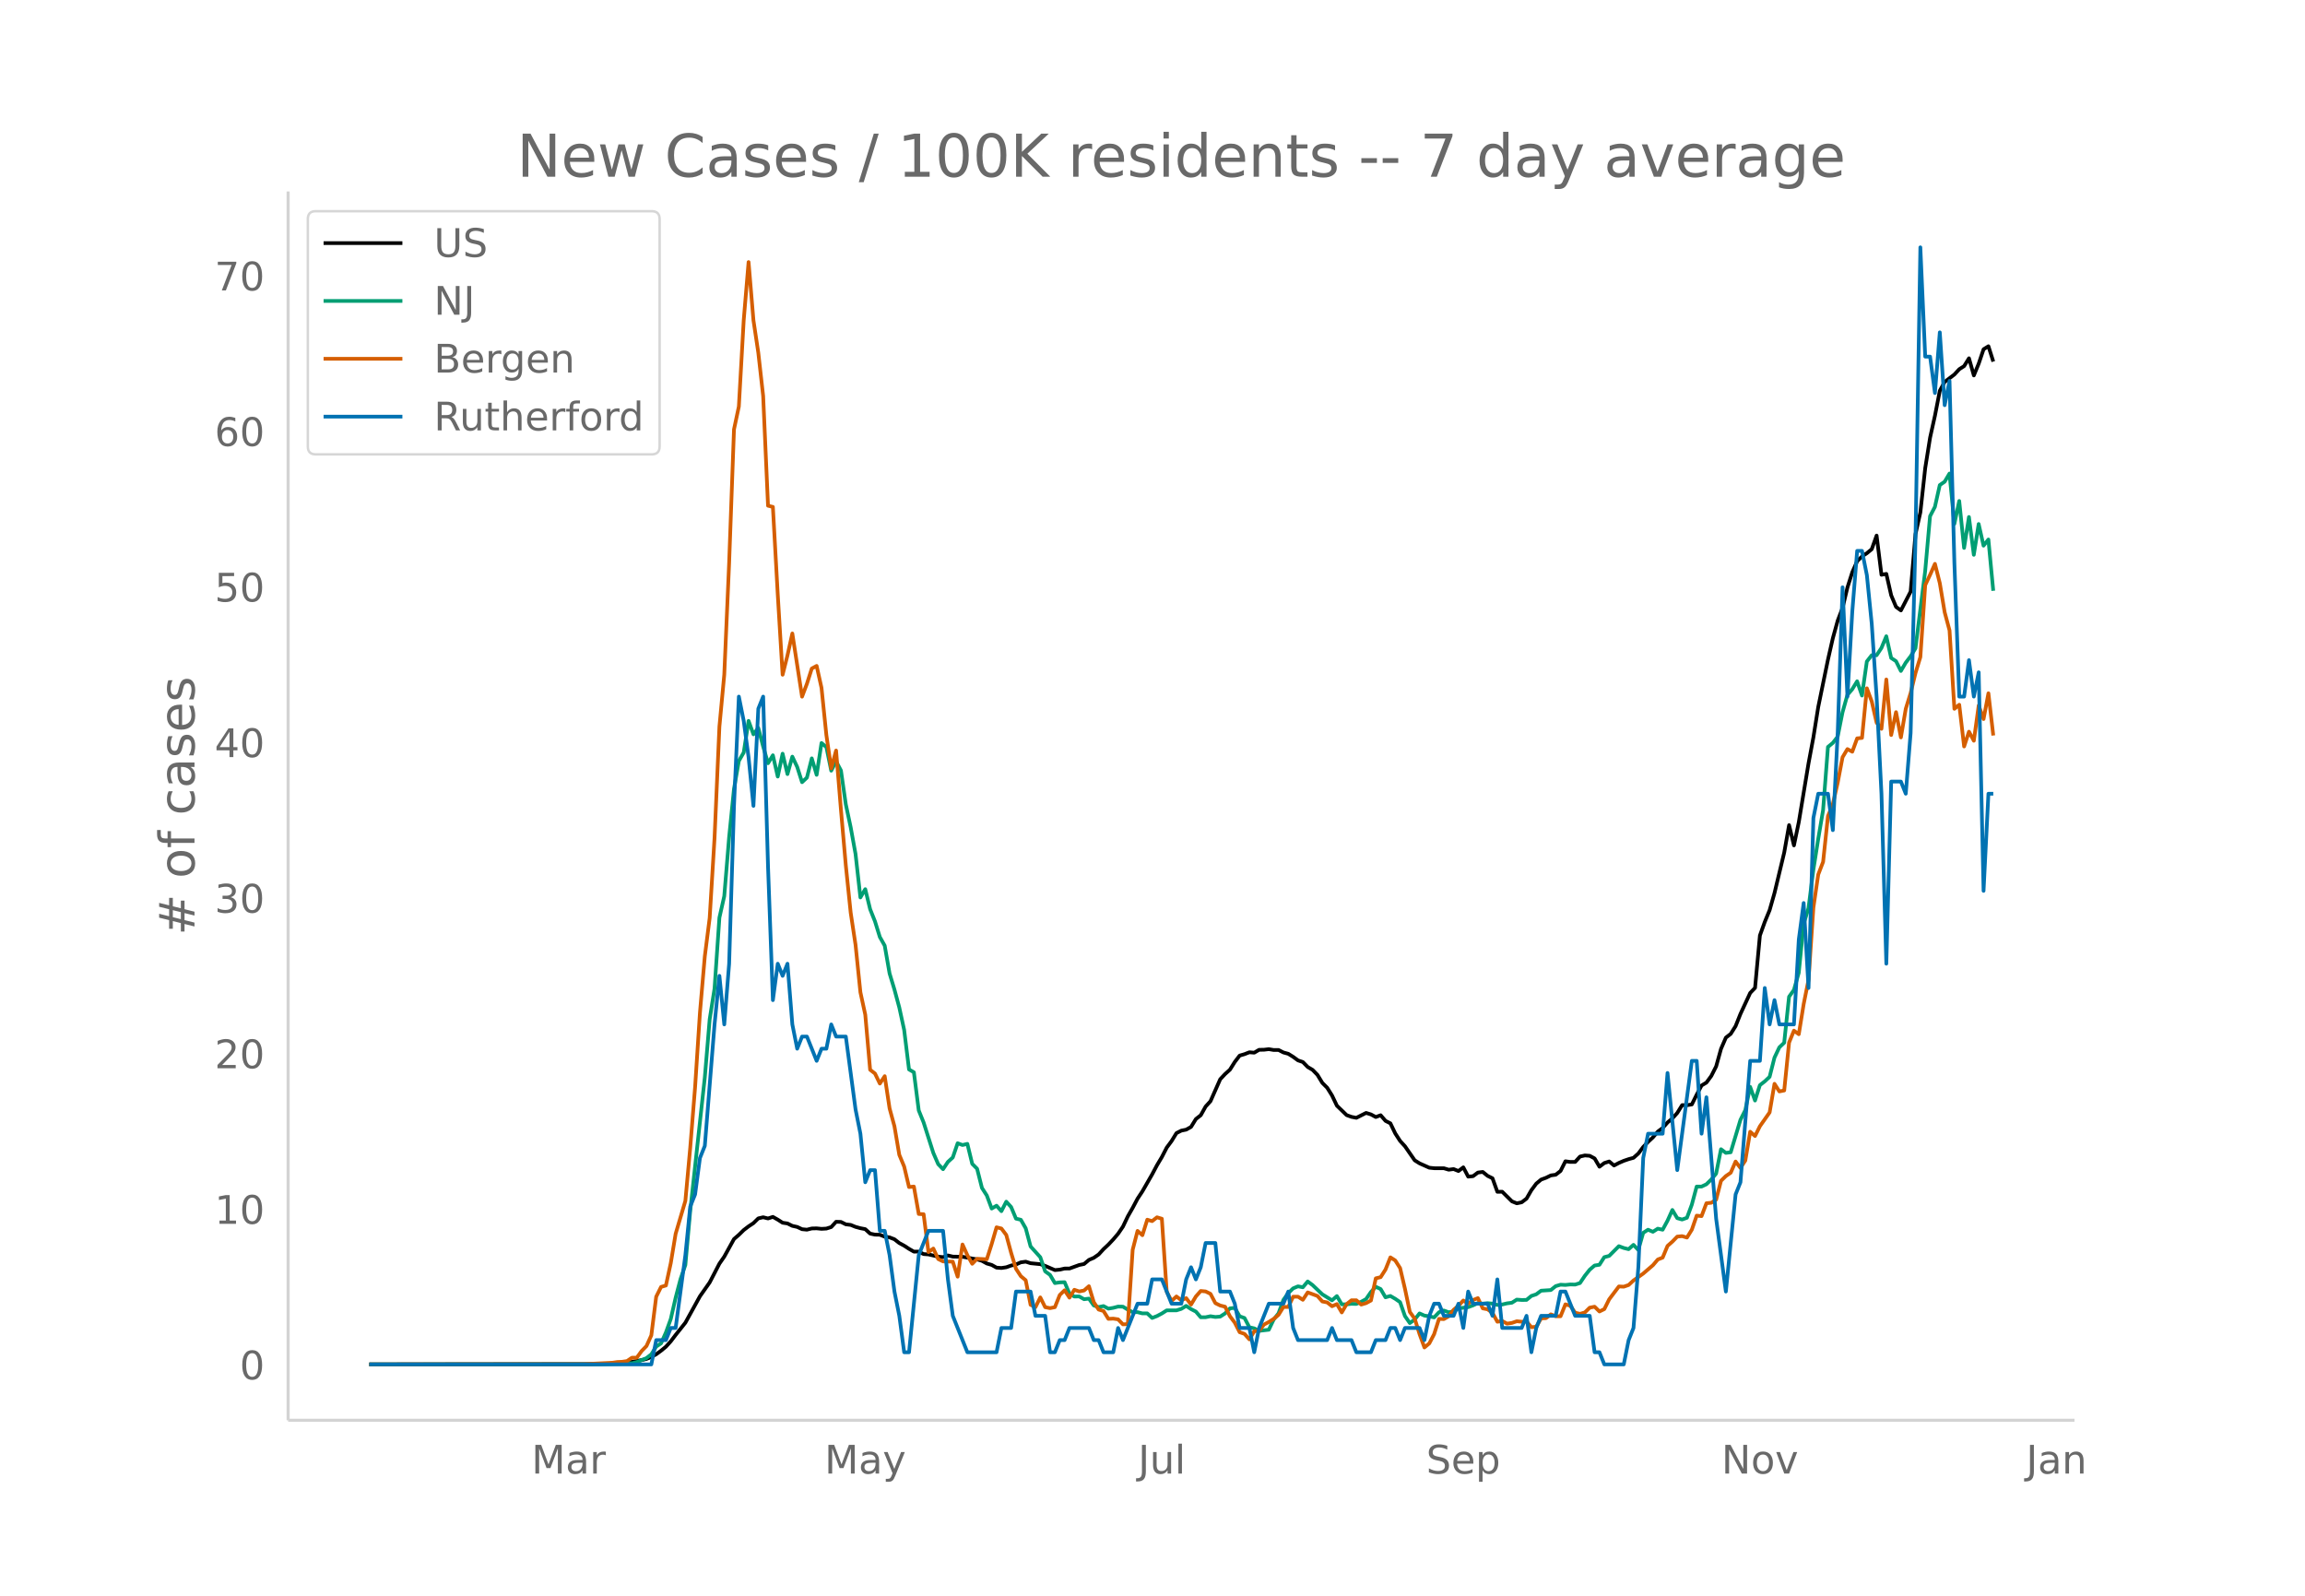 <svg height="864" viewBox="0 0 936 648" width="1248" xmlns="http://www.w3.org/2000/svg" xmlns:xlink="http://www.w3.org/1999/xlink"><defs><style>*{stroke-linecap:butt;stroke-linejoin:round}</style></defs><g id="figure_1"><path d="M0 648h936V0H0z" fill="#fff" id="patch_1"/><g id="axes_1"><path d="M117 576.72h725.4V77.76H117z" fill="none" id="patch_2"/><path clip-path="url(#p31a6136235)" d="M149.973 554.04l90.823-.115 7.897-.24 3.95-.251 3.948-.431 3.949-.714 1.974-.468 1.975-.811 1.974-1.08 1.975-1.447 1.974-1.626 1.974-2.185 1.975-2.602 3.949-4.954 5.923-10.746 3.949-5.613 3.949-7.62 1.974-2.852 3.949-7.146 1.974-1.707 1.975-1.938 1.974-1.512 1.974-1.302 1.975-1.933 1.974-.455 1.975.487 1.974-.644 1.975 1.116 1.974 1.263 1.974.293 1.975.982 1.974.43 1.975.922 1.974.19 1.974-.485 1.975-.048 1.974.197 1.975-.108 1.974-.618 1.975-2.145 1.974.064 1.974.978 1.975.233 1.974.802 1.975.536 1.974.383 1.974 1.812 1.975.419 1.974.045 1.975.785 1.974.282 1.975.769 1.974 1.545 1.974 1.058 1.975 1.29 1.974 1.128 1.975-.009 1.974.998 1.974.145 3.95.908 1.974.196 1.974-.692 1.975.473 3.948.07 5.924 1.063 1.974.58 1.974 1.09 1.975.578 1.974 1.096 1.975.147 1.974-.296 1.974-.705 1.975-.431 1.974-.869 1.975-.267 1.974.63 3.949.386 1.974.697 3.95 1.706 1.974-.189 1.974-.442 1.974-.007 3.95-1.434 1.974-.398 1.974-1.665 1.975-.851 1.974-1.366 1.974-2.15 1.975-1.85 1.974-2.088 1.975-2.322 1.974-2.901 1.974-4.15 1.975-3.463 1.974-3.721 1.975-2.992 3.949-6.88 1.974-3.72 1.974-3.315 1.975-3.827 1.974-2.665 1.975-3.228 1.974-1 1.974-.408 1.975-1.1 1.974-3.204 1.975-1.545 1.974-3.526 1.974-2.163 3.95-8.927 1.974-2.104 1.974-1.78 1.975-3.138 1.974-2.58 1.974-.576 1.975-.77 1.974.163 1.975-1.165 1.974-.027 1.974-.236 1.975.345 1.974-.012 1.975 1.011 1.974.54 1.975 1.23 1.974 1.447 1.974.665 1.975 2.02 1.974 1.16 1.975 2.032 1.974 3.25 1.974 1.978 1.975 3.15 1.974 4.142 3.95 3.831 1.974.712 1.974.383 3.949-1.994 1.974.613 1.975 1.057 1.974-.727 1.974 2.29 1.975.998 1.974 4.098 1.975 3.06 1.974 2.154 3.949 5.71 1.974 1.235 3.95 1.765 1.974.208 3.948.011 1.975.591 1.974-.261 1.975.799 1.974-1.502 1.974 3.774 1.975-.182 1.974-1.48 1.975-.246 1.974 1.605 1.975.976 1.974 5.49 1.974-.03 3.95 3.907 1.974.801 1.974-.416 1.974-1.5 1.975-3.426 1.974-2.655 1.975-1.644 1.974-.726 1.975-.965 1.974-.275 1.974-1.541 1.975-3.924 1.974.27 1.975-.012 1.974-2.18 1.974-.446 1.975.149 1.974 1.061 1.975 3.363 1.974-1.493 1.975-.638 1.974 1.64 1.974-1.048 1.975-.853 1.974-.675 1.975-.542 1.974-1.756 1.974-2.648 1.975-2.07 1.974-1.837 1.975-2.335 1.974-1.464 1.974-2.245 1.975-1.649 1.974-2.21 1.975-3.177 1.974.025 1.975-.314 1.974-3.984 1.974-3.706 1.975-1.182 1.974-2.689 1.975-3.881 1.974-7.13 1.974-4.545 1.975-1.541 1.974-3.149 1.975-4.948 3.949-8.514 1.974-2.06 1.974-21.283 1.975-5.484 1.974-4.814 1.975-6.93 3.948-16.453 1.975-11.11 1.974 8.223 1.975-9.491 3.949-23.842 1.974-10.553 1.974-12.368 3.95-19.216 1.974-8.666 1.974-7.139 1.974-5.186 1.975-8.256 1.974-6.218 1.975-4.46 1.974-1.97 1.974-1.288 1.975-1.627 1.974-5.527 1.975 15.914 1.974-.354 1.975 8.696 1.974 4.708 1.974 1.429 3.95-7.66 1.974-23.352 1.974-8.802 1.974-18.008 1.975-12.36 1.974-8.894 1.975-10.146 1.974-3.578 3.949-3.008 1.974-2.144 1.975-1.266 1.974-3.17 1.975 6.965 1.974-4.804 1.974-5.83 1.975-1.218 1.974 6.224h0" fill="none" stroke="#000" stroke-linecap="round" stroke-width="1.5" id="line2d_1"/><path clip-path="url(#p31a6136235)" d="M149.973 554.04l94.772-.061 7.897-.234 1.975-.203 1.974.03 1.975-.467 3.948-1.625 1.975-1.535 1.974-3.139 1.975-1.3 1.974-4.44 1.974-5.477 1.975-8.636 1.974-7.539 1.975-5.76 1.974-21.936 5.923-54.234 1.975-23.572 1.974-12.486 1.975-28.774 1.974-8.748 1.974-23.937 1.975-19.609 1.974-11.369 1.975-3.403 1.974-12.863 1.974 5.466 1.975-2.59 1.974 7.558 1.975 6.767 1.974-3.23 1.975 8.645 1.974-9.286 1.974 8.28 1.975-7.081 1.974 4.176 1.975 6.197 1.974-1.849 1.974-7.833 1.975 6.695 1.974-12.923 1.975 1.656 1.974 9.58 1.975-3.8 1.974 3.72 1.974 13.766 1.975 9.276 1.974 10.872 1.975 17.638 1.974-3.363 1.974 8.128 1.975 4.958 1.974 6.35 1.975 3.495 1.974 11.288 1.975 6.533 1.974 7.305 1.974 9.103 1.975 16.053 1.974 1.138 1.975 15.504 1.974 4.877 3.949 12.385 1.974 4.542 1.975 2.052 1.974-2.967 1.975-1.788 1.974-5.78 1.974.72 1.975-.467 1.974 8.118 1.975 1.981 1.974 7.793 1.974 3.068 1.975 5.304 1.974-1.158 1.975 2.215 1.974-3.851 1.974 2.164 1.975 4.724 1.974.458 1.975 3.464 1.974 7.366 3.949 4.37 1.974 5.75 1.975 1.422 1.974 3.333 1.975-.275 1.974-.081 1.974 4.653 1.975 1.179 1.974-.05 1.975 1.127 1.974-.244 1.975 2.774 1.974.67 1.974-.416 1.975 1.046 1.974-.325 1.975-.518 1.974.04 1.974 1.21 1.975 1.016 1.974.01 1.975.498 1.974-.01 1.975 1.859 1.974-.772 1.974-1.047 1.975-1.26h3.949l1.974-.61 1.974-1.208 1.975 1.3 1.974 1.016 1.975 2.306 1.974-.02 1.974-.406 1.975.305 1.974-.153 1.975-1.28 1.974-2.052 1.975-.224 1.974 3.434 1.974.691 1.975 3.76 1.974.446 1.975 1.016 3.948-.457 1.975-4.145 1.974-2.54 1.975-5.446 1.974-2.733 1.975-1.93 1.974-.834 1.974.387 1.975-2.358 1.974 1.463 3.949 3.75 3.949 2.448 1.974-1.727 1.975 3.353 1.974.01 1.975-.234 1.974.061 1.974-.894 1.975-1.077 1.974-2.865 1.975-2.134 1.974.915 1.974 3.363 1.975-.549 1.974 1.148 1.975 1.362 1.974 5.649 1.974 2.844 1.975-1.432 1.974-2.49 1.975.885 1.974.294 1.975.447 1.974-2.103 1.974-.69 1.975.71 1.974-.335 1.975-1.26 3.948-.487 1.975-.722 1.974-.924 1.975.244 1.974-.204 1.975.173 1.974.539 1.974-.183 1.975-.468 1.974-.254 1.975-1.26 1.974.143 1.974-.02 1.975-1.616 1.974-.66 1.975-1.474 3.949-.254 1.974-1.585 1.974-.589 1.975.102 1.974-.204 1.975.051 1.974-.62 1.974-2.936 1.975-2.489 1.974-1.697 1.975-.305 1.974-3.088 1.975-.508 3.948-3.952 1.975.731 1.974.488 1.975-1.758 1.974 2.073 1.974-6.95 1.975-1.27 1.974.843 1.975-1.27 1.974.427 1.974-3.647 1.975-4.37 1.974 3.323 1.975.559 1.974-.711 1.975-5.324 1.974-7.346h1.974l1.975-.935 1.974-1.94 1.975-2.388 1.974-9.906 1.974 1.484 1.975-.244 3.949-13.158 1.974-3.942 1.975-9.459 1.974 5.548 1.974-6.239 1.975-1.544 1.974-1.839 1.975-7.782 1.974-4.186 1.974-1.88 1.975-18.684 1.974-2.744 1.975-7.01 1.974-19.802 1.975-6.431 1.974-15.535 1.974-12.558 1.975-11.694 1.974-25.654 1.975-1.636 1.974-2.53 1.974-9.937 1.975-7.02 1.974-2.327 1.975-3.21 1.974 5.79 1.974-13.837 1.975-2.53 1.974.01 1.975-2.956 1.974-4.766 1.975 8.81 1.974 1.31 1.974 3.972 1.975-3.363 1.974-2.58 1.975-3.251 3.948-31.395 1.975-22.26 1.974-3.79 1.975-8.84 1.974-1.371 1.975-3.323 1.974 20.453 1.974-9.307 1.975 19.06 1.974-12.547 1.975 15.341 1.974-12.497 1.974 8.789 1.975-2.5 1.974 20.818h0" fill="none" stroke="#009e73" stroke-linecap="round" stroke-width="1.5" id="line2d_2"/><path clip-path="url(#p31a6136235)" d="M149.973 554.04l86.874-.097 11.846-.58 1.975-.291 1.974-.097 1.975-.29 1.974-1.356h1.975l1.974-2.71 1.974-2.033 1.975-4.356 1.974-15.683 1.975-3.969 1.974-.58 1.974-9.1 1.975-11.907 3.949-13.36 1.974-21.587 1.975-24.588 1.974-30.3 1.974-22.846 1.975-15.586 1.974-32.43 1.975-45.207 1.974-21.104 1.974-45.304 1.975-54.308 1.974-9.293 1.975-35.044 1.974-23.62 1.974 23.62 1.975 13.166 1.974 17.618 1.975 44.53 1.974.485 1.975 35.527 1.974 32.623 1.974-7.84 1.975-8.907 3.949 25.653 1.974-5.227 1.974-6.196 1.975-1.064 1.974 8.906 1.975 19.167 1.974 13.553 1.975-7.26 1.974 24.104 1.974 22.555 1.975 19.168 1.974 13.068 1.975 19.265 1.974 9.1 1.974 22.361 1.975 1.549 1.974 4.066 1.975-3.001 1.974 13.069 1.975 7.26 1.974 11.616 1.974 4.744 1.975 8.325 1.974-.193 1.975 11.132 1.974.097 1.974 15.392 1.975-1.452 1.974 4.26 1.975.967 3.949.097 1.974 6.099 1.974-13.069 1.975 4.356 1.974 3.485 1.975-2.033 3.948.194 1.975-6.195 1.974-6.777 1.975.484 1.974 2.614 1.974 7.26 1.975 6.486 1.974 3.001 1.975 1.646 1.974 9.97 1.975.969 1.974-3.97 1.974 3.97 1.975.387 1.974-.387 1.975-4.937 1.974-1.936 1.974 3 1.975-3.194 1.974.678 1.975-.388 1.974-1.742 1.975 6.486 1.974 3 1.974.582 1.975 3.194 1.974-.097 1.975.29 1.974 2.034 1.974-.097 1.975-30.203 1.974-7.648 1.975 1.743 1.974-6.293 1.975.581 1.974-1.549 1.974.581 1.975 29.622 1.974 3.776 1.975-1.84L479.7 528l1.974-.872 1.975 2.614 1.974-3.291 1.975-2.227 1.974.194 1.974.968 1.975 3.775 1.974.968 1.975.484 1.974 3.872 1.975 2.614 1.974 3.872 1.974.678 1.975 2.226 1.974-3.29 1.975-.194 1.974-2.517 1.974-1.065 1.975-1.259 1.974-1.645 1.975-3.195h1.974l1.975-4.163h1.974l1.974 1.259 1.975-3.001 3.949 1.452 1.974 2.226 1.974.388 1.975 1.549 1.974-.872 1.975 3.389 1.974-3.389 1.975-1.549h1.974l1.974 1.743 1.975-.58 1.974-1.066 1.975-9.003 1.974-.484 1.974-3.097 1.975-4.937 1.974 1.258 1.975 3.098 1.974 8.422 1.974 9.39 1.975 2.71 1.974 6.293 1.975 5.42 1.974-1.645 1.975-3.775 1.974-6.196 1.974.097 1.975-1.162 1.974-2.613 1.975-1.646 1.974-2.13 1.974 1.259 1.975-1.452 1.974-.775 1.975 4.163 1.974.387 1.975 1.452 1.974 3.582 1.974-.29 1.975 1.064 1.974-.29 1.975-.678 1.974.194 1.974-.097 1.975 2.323 1.974-.193 1.975-3.388 1.974-.097 1.975-1.549 1.974.774h1.974l1.975-4.84 1.974.581 1.975 2.807 1.974.484 1.974-.58 1.975-1.937 1.974-.387 1.975 1.936 1.974-.968 1.975-3.969 3.948-5.227 1.975.097 1.974-.678 1.975-1.84 3.948-2.807 3.95-3.388 1.974-2.323 1.974-.775 1.974-4.743 1.975-1.743 1.974-2.032 1.975-.194 1.974.58 1.975-3.194 1.974-5.711 1.974.193 1.975-5.227 1.974-.194 1.975-1.258 1.974-7.648 1.974-1.936 1.975-1.355 1.974-4.55 1.975 2.614 1.974-3.001 1.975-11.714 1.974 1.743 1.974-3.97 3.95-5.614 1.974-11.616 1.974 3.097 1.974-.387 1.975-19.458 1.974-4.84 1.975 1.452 1.974-12.197 1.975-9.874 1.974-29.332 1.974-13.456 1.975-5.13 1.974-18.587 1.975-4.84 1.974-8.713 1.974-10.358 1.975-3.292 1.974 1.065 1.975-5.42 1.974-.194 1.974-20.136 1.975 5.324 1.974 8.616 1.975 2.517 1.974-20.039 1.975 22.556 1.974-9.293 1.974 10.261 1.975-11.617 1.974-6.389 1.975-8.131 1.974-6.486 1.974-29.235 1.975-4.163 1.974-4.453 1.975 7.841 1.974 11.81 1.975 7.358 1.974 31.848 1.974-1.645 1.975 16.94 1.974-6.001 1.975 3.678 1.974-14.327 1.974 5.518 1.975-10.455 1.974 17.135h0" fill="none" stroke="#d55e00" stroke-linecap="round" stroke-width="1.5" id="line2d_3"/><path clip-path="url(#p31a6136235)" d="M149.973 554.04h114.516l1.974-9.86h3.949l1.974-4.931h1.975l3.949-29.583 1.974-19.722 1.975-4.93 1.974-14.791 1.974-4.93 3.95-49.305 1.974-19.722 1.974 19.722 1.974-24.652 1.975-64.096 1.974-44.374 1.975 9.861 1.974 14.791 1.974 19.722 1.975-39.443 1.974-4.93 1.975 69.025 1.974 54.235 1.975-14.791 1.974 4.93 1.974-4.93 1.975 24.652 1.974 9.86 1.975-4.93h1.974l3.949 9.861 1.974-4.93h1.975l1.974-9.861 1.975 4.93h3.948l3.95 29.583 1.974 9.86 1.974 19.722 1.974-4.93h1.975l1.974 24.652h1.975l1.974 9.861 1.975 14.791 1.974 9.861 1.974 14.792h1.975l3.949-39.444 3.948-9.86h5.924l1.974 19.721 1.975 14.791 5.923 14.792h11.846l1.975-9.861h3.948l1.975-14.792h5.923l1.975 9.861h3.948l1.975 14.792h1.974l1.975-4.93h1.974l1.974-4.931h7.898l1.975 4.93h1.974l1.974 4.93h3.95l1.974-9.86 1.974 4.93 5.923-14.791h3.95l1.974-9.861h3.948l3.95 9.86h3.948l1.974-9.86 1.975-4.93 1.974 4.93 1.975-4.93 1.974-9.861h3.949l1.974 19.721h3.95l1.974 4.93 1.974 9.862h3.949l1.974 9.86 1.975-9.86 3.948-9.861h5.924l1.974-4.93 1.975 14.79 1.974 4.931h11.846l1.975-4.93 1.974 4.93h5.924l1.974 4.93h5.923l1.975-4.93h3.948l1.975-4.93h1.974l1.975 4.93 1.974-4.93h5.923l1.975 4.93 1.974-9.86 1.975-4.931h1.974l1.974 4.93h3.95l1.974-4.93 1.974 9.86 1.974-14.79 1.975 4.93h5.923l1.975 4.93 1.974-14.791 1.974 19.722h7.898l1.974-4.93 1.975 14.79 1.974-9.86 1.975-4.93h5.923l1.974-9.862h1.975l3.949 9.861h5.923l1.974 14.792h1.975l1.974 4.93h7.898l1.974-9.86 1.975-4.931 1.974-24.652 1.974-44.374 1.975-9.861h5.923l1.974-24.652 3.95 39.443 5.923-44.374h1.974l1.974 29.583 1.975-14.792 3.949 49.305 3.948 29.582 3.95-39.443 1.974-4.93 3.949-49.305h3.948l1.975-29.582 1.974 14.79 1.975-9.86 1.974 9.86h5.923l1.975-34.512 1.974-14.792 1.975 34.514 1.974-69.027 1.974-9.86h3.95l1.974 14.79 1.974-39.443 1.974-59.165 1.975 44.374 1.974-34.513 1.975-24.652h1.974l1.974 9.86 1.975 19.722 1.974 29.583 1.975 39.444 1.974 69.026 1.975-73.957h3.948l1.975 4.93 1.974-24.652 1.975-78.887 1.974-118.33 1.974 44.374h1.975l1.974 14.791 1.975-24.652 1.974 29.583 1.975-9.861 1.974 73.956 1.974 54.235h1.975l1.974-14.791 1.975 14.791 1.974-9.86 1.974 88.747 1.975-39.443h1.974" fill="none" stroke="#0072b2" stroke-linecap="round" stroke-width="1.5" id="line2d_4"/><path d="M117 576.72V77.76" fill="none" stroke="#d3d3d3" stroke-linecap="square" stroke-width="1.25" id="patch_3"/><path d="M117 576.72h725.4" fill="none" stroke="#d3d3d3" stroke-linecap="square" stroke-width="1.25" id="patch_4"/><g id="matplotlib.axis_1"><g id="xtick_1"><g transform="matrix(.16 0 0 -.16 215.83 598.378)" fill="#696969" id="text_1"><defs><path d="M9.813 72.906h14.703l18.593-49.61 18.703 49.61h14.704V0H66.89v64.016l-18.797-50h-9.907l-18.796 50V0H9.813z" id="DejaVuSans-77"/><path d="M34.281 27.484q-10.89 0-15.093-2.484-4.204-2.484-4.204-8.5 0-4.781 3.157-7.594 3.156-2.797 8.562-2.797 7.485 0 12 5.297 4.516 5.297 4.516 14.078v2zm17.922 3.72V0H43.22v8.297Q40.14 3.328 35.547.953q-4.594-2.375-11.234-2.375-8.391 0-13.36 4.719Q6 8.016 6 15.922q0 9.219 6.172 13.906 6.187 4.688 18.437 4.688h12.61v.89q0 6.203-4.078 9.594-4.078 3.39-11.453 3.39-4.688 0-9.141-1.124-4.438-1.125-8.531-3.375v8.312q4.921 1.906 9.562 2.844 4.64.953 9.031.953 11.875 0 17.735-6.156 5.86-6.14 5.86-18.64z" id="DejaVuSans-97"/><path d="M41.11 46.297q-1.516.875-3.297 1.281Q36.03 48 33.89 48q-7.625 0-11.703-4.953-4.079-4.953-4.079-14.234V0H9.08v54.688h9.03v-8.5q2.844 4.984 7.375 7.39Q30.031 56 36.531 56q.922 0 2.047-.125 1.125-.11 2.484-.36z" id="DejaVuSans-114"/></defs><use xlink:href="#DejaVuSans-77"/><use x="86.279" xlink:href="#DejaVuSans-97"/><use x="147.559" xlink:href="#DejaVuSans-114"/></g></g><g id="xtick_2"><g transform="matrix(.16 0 0 -.16 334.823 598.378)" fill="#696969" id="text_2"><defs><path d="M32.172-5.078q-3.797-9.766-7.422-12.735-3.61-2.984-9.656-2.984H7.906v7.516h5.282q3.703 0 5.75 1.765Q21-9.766 23.483-3.219l1.61 4.094-22.11 53.813H12.5l17.094-42.766 17.093 42.766h9.516z" id="DejaVuSans-121"/></defs><use xlink:href="#DejaVuSans-77"/><use x="86.279" xlink:href="#DejaVuSans-97"/><use x="147.559" xlink:href="#DejaVuSans-121"/></g></g><g id="xtick_3"><g transform="matrix(.16 0 0 -.16 462.15 598.378)" fill="#696969" id="text_3"><defs><path d="M9.813 72.906h9.859V5.078q0-13.187-5-19.14-5-5.954-16.094-5.954h-3.75v8.297h3.078q6.531 0 9.219 3.672Q9.813-4.39 9.813 5.078z" id="DejaVuSans-74"/><path d="M8.5 21.578v33.11h8.984V21.922q0-7.766 3.016-11.656 3.031-3.875 9.094-3.875 7.265 0 11.484 4.64 4.234 4.64 4.234 12.656v31h8.985V0h-8.984v8.406Q42.047 3.422 37.718 1q-4.313-2.422-10.032-2.422-9.421 0-14.312 5.86Q8.5 10.296 8.5 21.578zM31.11 56z" id="DejaVuSans-117"/><path d="M9.422 75.984h8.984V0H9.422z" id="DejaVuSans-108"/></defs><use xlink:href="#DejaVuSans-74"/><use x="29.492" xlink:href="#DejaVuSans-117"/><use x="92.871" xlink:href="#DejaVuSans-108"/></g></g><g id="xtick_4"><g transform="matrix(.16 0 0 -.16 579.136 598.378)" fill="#696969" id="text_4"><defs><path d="M53.516 70.516V60.89q-5.61 2.687-10.594 4-4.984 1.328-9.625 1.328-8.047 0-12.422-3.125t-4.375-8.89q0-4.845 2.906-7.313 2.907-2.453 11.016-3.97l5.953-1.218q11.031-2.11 16.281-7.406 5.25-5.297 5.25-14.172 0-10.61-7.11-16.078-7.093-5.469-20.812-5.469-5.172 0-11.015 1.172Q13.14.922 6.89 3.219v10.156q6-3.36 11.765-5.078 5.766-1.703 11.328-1.703 8.438 0 13.032 3.312 4.593 3.328 4.593 9.485 0 5.359-3.297 8.39-3.296 3.032-10.812 4.547L27.484 33.5q-11.03 2.188-15.968 6.875-4.922 4.688-4.922 13.047 0 9.672 6.812 15.234 6.813 5.563 18.766 5.563 5.14 0 10.453-.938 5.328-.922 10.89-2.765z" id="DejaVuSans-83"/><path d="M56.203 29.594v-4.39H14.891q.593-9.282 5.593-14.142 5-4.859 13.938-4.859 5.172 0 10.031 1.266 4.86 1.265 9.656 3.812v-8.5Q49.266.734 44.187-.344 39.11-1.422 33.892-1.422q-13.094 0-20.735 7.61-7.64 7.625-7.64 20.625 0 13.421 7.25 21.296Q20.016 56 32.328 56q11.031 0 17.453-7.11 6.422-7.093 6.422-19.296zm-8.984 2.64q-.094 7.36-4.125 11.75-4.032 4.407-10.672 4.407-7.516 0-12.031-4.25-4.516-4.25-5.203-11.97z" id="DejaVuSans-101"/><path d="M18.11 8.203v-29H9.077v75.484h9.031v-8.296q2.844 4.875 7.157 7.234Q29.594 56 35.594 56q9.968 0 16.187-7.906 6.235-7.907 6.235-20.797T51.78 6.484q-6.218-7.906-16.187-7.906-6 0-10.328 2.375-4.313 2.375-7.157 7.25zm30.578 19.094q0 9.906-4.079 15.547-4.078 5.64-11.203 5.64-7.14 0-11.218-5.64-4.079-5.64-4.079-15.547 0-9.906 4.078-15.547 4.079-5.64 11.22-5.64 7.124 0 11.202 5.64t4.078 15.547z" id="DejaVuSans-112"/></defs><use xlink:href="#DejaVuSans-83"/><use x="63.477" xlink:href="#DejaVuSans-101"/><use x="125" xlink:href="#DejaVuSans-112"/></g></g><g id="xtick_5"><g transform="matrix(.16 0 0 -.16 699.04 598.378)" fill="#696969" id="text_5"><defs><path d="M9.813 72.906h13.28l32.329-60.984v60.984h9.562V0h-13.28L19.39 60.984V0H9.813z" id="DejaVuSans-78"/><path d="M30.61 48.39q-7.22 0-11.422-5.64-4.204-5.64-4.204-15.453 0-9.813 4.172-15.453 4.188-5.64 11.453-5.64 7.188 0 11.375 5.655 4.203 5.672 4.203 15.438 0 9.719-4.203 15.406-4.187 5.688-11.375 5.688zm0 7.61q11.718 0 18.406-7.625 6.703-7.61 6.703-21.078 0-13.422-6.703-21.078-6.688-7.64-18.407-7.64-11.765 0-18.437 7.64-6.656 7.656-6.656 21.078 0 13.469 6.656 21.078Q18.844 56 30.609 56z" id="DejaVuSans-111"/><path d="M2.984 54.688H12.5L29.594 8.797l17.093 45.89h9.516L35.687 0H23.485z" id="DejaVuSans-118"/></defs><use xlink:href="#DejaVuSans-78"/><use x="74.805" xlink:href="#DejaVuSans-111"/><use x="135.986" xlink:href="#DejaVuSans-118"/></g></g><g id="xtick_6"><g transform="matrix(.16 0 0 -.16 822.762 598.378)" fill="#696969" id="text_6"><defs><path d="M54.89 33.016V0h-8.984v32.719q0 7.765-3.031 11.61-3.031 3.858-9.078 3.858-7.281 0-11.484-4.64-4.204-4.625-4.204-12.64V0H9.08v54.688h9.03v-8.5q3.235 4.937 7.594 7.374Q30.078 56 35.797 56q9.422 0 14.25-5.828 4.844-5.828 4.844-17.156z" id="DejaVuSans-110"/></defs><use xlink:href="#DejaVuSans-74"/><use x="29.492" xlink:href="#DejaVuSans-97"/><use x="90.771" xlink:href="#DejaVuSans-110"/></g></g></g><g id="matplotlib.axis_2"><g id="ytick_1"><g transform="matrix(.16 0 0 -.16 97.32 560.119)" fill="#696969" id="text_7"><defs><path d="M31.781 66.406q-7.61 0-11.453-7.5Q16.5 51.422 16.5 36.375q0-14.984 3.828-22.484 3.844-7.5 11.453-7.5 7.672 0 11.5 7.5 3.844 7.5 3.844 22.484 0 15.047-3.844 22.531-3.828 7.5-11.5 7.5zm0 7.813q12.266 0 18.735-9.703 6.468-9.688 6.468-28.141 0-18.406-6.468-28.11-6.47-9.687-18.735-9.687-12.25 0-18.718 9.688-6.47 9.703-6.47 28.109 0 18.453 6.47 28.14Q19.53 74.22 31.78 74.22z" id="DejaVuSans-48"/></defs><use xlink:href="#DejaVuSans-48"/></g></g><g id="ytick_2"><g transform="matrix(.16 0 0 -.16 87.14 496.95)" fill="#696969" id="text_8"><defs><path d="M12.406 8.297h16.11v55.625l-17.532-3.516v8.985l17.438 3.515h9.86V8.296H54.39V0H12.406z" id="DejaVuSans-49"/></defs><use xlink:href="#DejaVuSans-49"/><use x="63.623" xlink:href="#DejaVuSans-48"/></g></g><g id="ytick_3"><g transform="matrix(.16 0 0 -.16 87.14 433.78)" fill="#696969" id="text_9"><defs><path d="M19.188 8.297h34.421V0H7.33v8.297q5.609 5.812 15.296 15.594 9.703 9.797 12.188 12.64 4.734 5.313 6.609 9 1.89 3.688 1.89 7.25 0 5.813-4.078 9.469-4.078 3.672-10.625 3.672-4.64 0-9.797-1.61-5.14-1.609-11-4.89v9.969Q13.767 71.78 18.938 73q5.188 1.219 9.485 1.219 11.328 0 18.062-5.672 6.735-5.656 6.735-15.125 0-4.5-1.688-8.531-1.672-4.016-6.125-9.485-1.218-1.422-7.765-8.187-6.532-6.766-18.453-18.922z" id="DejaVuSans-50"/></defs><use xlink:href="#DejaVuSans-50"/><use x="63.623" xlink:href="#DejaVuSans-48"/></g></g><g id="ytick_4"><g transform="matrix(.16 0 0 -.16 87.14 370.611)" fill="#696969" id="text_10"><defs><path d="M40.578 39.313Q47.656 37.797 51.625 33q3.984-4.781 3.984-11.813 0-10.78-7.422-16.703-7.421-5.906-21.093-5.906-4.578 0-9.438.906-4.86.907-10.031 2.72v9.515q4.094-2.39 8.969-3.61 4.89-1.218 10.218-1.218 9.266 0 14.125 3.656 4.86 3.656 4.86 10.64 0 6.454-4.516 10.079-4.515 3.64-12.562 3.64h-8.5v8.11h8.89q7.266 0 11.125 2.906 3.86 2.906 3.86 8.375 0 5.61-3.985 8.61-3.968 3.015-11.39 3.015-4.063 0-8.703-.89-4.641-.876-10.203-2.72v8.782q5.624 1.562 10.53 2.344 4.907.78 9.25.78 11.235 0 17.766-5.109 6.547-5.093 6.547-13.78 0-6.063-3.468-10.235-3.47-4.172-9.86-5.782z" id="DejaVuSans-51"/></defs><use xlink:href="#DejaVuSans-51"/><use x="63.623" xlink:href="#DejaVuSans-48"/></g></g><g id="ytick_5"><g transform="matrix(.16 0 0 -.16 87.14 307.442)" fill="#696969" id="text_11"><defs><path d="M37.797 64.313L12.89 25.39h24.906zm-2.594 8.593H47.61V25.391h10.407v-8.203H47.609V0h-9.812v17.188H4.89v9.515z" id="DejaVuSans-52"/></defs><use xlink:href="#DejaVuSans-52"/><use x="63.623" xlink:href="#DejaVuSans-48"/></g></g><g id="ytick_6"><g transform="matrix(.16 0 0 -.16 87.14 244.273)" fill="#696969" id="text_12"><defs><path d="M10.797 72.906h38.719v-8.312H19.828v-17.86q2.14.735 4.281 1.094 2.157.36 4.313.36 12.203 0 19.328-6.688 7.14-6.688 7.14-18.11 0-11.765-7.328-18.296-7.328-6.516-20.656-6.516-4.593 0-9.36.781-4.75.782-9.827 2.344v9.922q4.39-2.39 9.078-3.563 4.687-1.171 9.906-1.171 8.453 0 13.375 4.437 4.938 4.438 4.938 12.063 0 7.609-4.938 12.047-4.922 4.453-13.375 4.453-3.953 0-7.89-.875-3.922-.875-8.016-2.735z" id="DejaVuSans-53"/></defs><use xlink:href="#DejaVuSans-53"/><use x="63.623" xlink:href="#DejaVuSans-48"/></g></g><g id="ytick_7"><g transform="matrix(.16 0 0 -.16 87.14 181.103)" fill="#696969" id="text_13"><defs><path d="M33.016 40.375q-6.641 0-10.532-4.547-3.875-4.531-3.875-12.437 0-7.86 3.875-12.438 3.891-4.562 10.532-4.562 6.64 0 10.515 4.562 3.875 4.578 3.875 12.438 0 7.906-3.875 12.437-3.875 4.547-10.515 4.547zm19.578 30.922v-8.984q-3.719 1.75-7.5 2.671-3.782.938-7.5.938-9.766 0-14.922-6.594-5.14-6.594-5.875-19.922 2.875 4.25 7.219 6.516 4.359 2.266 9.578 2.266 10.984 0 17.36-6.672 6.374-6.657 6.374-18.125 0-11.235-6.64-18.032-6.641-6.78-17.672-6.78-12.657 0-19.344 9.687-6.688 9.703-6.688 28.109 0 17.281 8.204 27.563 8.203 10.28 22.015 10.28 3.719 0 7.5-.734t7.89-2.187z" id="DejaVuSans-54"/></defs><use xlink:href="#DejaVuSans-54"/><use x="63.623" xlink:href="#DejaVuSans-48"/></g></g><g id="ytick_8"><g transform="matrix(.16 0 0 -.16 87.14 117.934)" fill="#696969" id="text_14"><defs><path d="M8.203 72.906h46.875v-4.203L28.61 0H18.312L43.22 64.594H8.203z" id="DejaVuSans-55"/></defs><use xlink:href="#DejaVuSans-55"/><use x="63.623" xlink:href="#DejaVuSans-48"/></g></g><g transform="matrix(0 -.2 -.2 0 78.98 379.813)" fill="#696969" id="text_15"><defs><path d="M51.125 44H36.922l-4.11-16.313h14.313zm-7.328 27.781l-5.078-20.265h14.265L58.11 71.78h7.813L60.89 51.516h15.234V44h-17.14l-4-16.313h15.53V20.22H53.079L48 0h-7.813l5.032 20.219H30.906L25.875 0h-7.86l5.079 20.219H7.719v7.468h17.187L29 44H13.281v7.516h17.625l4.985 20.265z" id="DejaVuSans-35"/><path d="M37.11 75.984V68.5h-8.594q-4.828 0-6.72-1.953-1.874-1.953-1.874-7.031v-4.828h14.797v-6.985H19.922V0H10.89v47.703H2.297v6.984h8.594V58.5q0 9.125 4.25 13.297 4.25 4.187 13.468 4.187z" id="DejaVuSans-102"/><path d="M48.781 52.594v-8.407q-3.812 2.11-7.64 3.157-3.828 1.047-7.735 1.047-8.75 0-13.593-5.547-4.829-5.532-4.829-15.547 0-10.016 4.829-15.563 4.843-5.53 13.593-5.53 3.907 0 7.735 1.046 3.828 1.047 7.64 3.156V2.094Q45.016.344 40.984-.531q-4.015-.89-8.562-.89-12.36 0-19.64 7.765-7.266 7.765-7.266 20.953 0 13.375 7.343 21.031Q20.22 56 33.016 56q4.14 0 8.093-.86 3.953-.843 7.672-2.546z" id="DejaVuSans-99"/><path d="M44.281 53.078v-8.5q-3.797 1.953-7.906 2.922-4.094.984-8.5.984-6.688 0-10.031-2.047-3.344-2.046-3.344-6.156 0-3.125 2.39-4.906 2.391-1.781 9.626-3.39l3.078-.688q9.562-2.047 13.593-5.781 4.032-3.735 4.032-10.422 0-7.625-6.032-12.078-6.03-4.438-16.578-4.438-4.39 0-9.156.86Q10.688.296 5.422 2v9.281q4.984-2.594 9.812-3.89 4.829-1.282 9.579-1.282 6.343 0 9.75 2.172 3.421 2.172 3.421 6.125 0 3.656-2.468 5.61-2.453 1.953-10.813 3.765l-3.125.735q-8.344 1.75-12.062 5.39-3.704 3.64-3.704 9.985 0 7.718 5.47 11.906Q16.75 56 26.811 56q4.97 0 9.36-.734 4.406-.72 8.11-2.188z" id="DejaVuSans-115"/></defs><use xlink:href="#DejaVuSans-35"/><use x="83.789" xlink:href="#DejaVuSans-32"/><use x="115.576" xlink:href="#DejaVuSans-111"/><use x="176.758" xlink:href="#DejaVuSans-102"/><use x="211.963" xlink:href="#DejaVuSans-32"/><use x="243.75" xlink:href="#DejaVuSans-99"/><use x="298.73" xlink:href="#DejaVuSans-97"/><use x="360.01" xlink:href="#DejaVuSans-115"/><use x="412.109" xlink:href="#DejaVuSans-101"/><use x="473.633" xlink:href="#DejaVuSans-115"/></g></g><g transform="matrix(.24 0 0 -.24 209.887 71.76)" fill="#696969" id="text_16"><defs><path d="M4.203 54.688h8.985l11.234-42.672 11.172 42.672h10.593l11.235-42.672 11.187 42.672h8.985L63.28 0H52.688L40.922 44.828 29.109 0H18.5z" id="DejaVuSans-119"/><path d="M64.406 67.281v-10.39q-4.984 4.64-10.625 6.922-5.64 2.296-11.984 2.296-12.5 0-19.14-7.64-6.641-7.64-6.641-22.094 0-14.406 6.64-22.047 6.64-7.64 19.14-7.64 6.345 0 11.985 2.296 5.64 2.297 10.625 6.938V5.609Q59.234 2.094 53.437.33q-5.78-1.75-12.218-1.75-16.563 0-26.094 10.124-9.516 10.14-9.516 27.672 0 17.578 9.516 27.703 9.531 10.14 26.094 10.14 6.531 0 12.312-1.734 5.797-1.734 10.875-5.203z" id="DejaVuSans-67"/><path d="M25.39 72.906h8.297L8.297-9.28H0z" id="DejaVuSans-47"/><path d="M9.813 72.906h9.859V42.094L52.39 72.906h12.703L28.906 38.922 67.672 0H54.688L19.672 35.11V0h-9.86z" id="DejaVuSans-75"/><path d="M9.422 54.688h8.984V0H9.422zm0 21.296h8.984v-11.39H9.422z" id="DejaVuSans-105"/><path d="M45.406 46.39v29.594h8.985V0h-8.985v8.203Q42.578 3.328 38.25.953q-4.313-2.375-10.375-2.375-9.906 0-16.14 7.906-6.22 7.922-6.22 20.813 0 12.89 6.22 20.797Q17.968 56 27.874 56q6.063 0 10.375-2.375 4.328-2.36 7.156-7.234zm-30.61-19.093q0-9.906 4.079-15.547 4.078-5.64 11.203-5.64 7.125 0 11.219 5.64 4.11 5.64 4.11 15.547 0 9.906-4.11 15.547-4.094 5.64-11.219 5.64-7.125 0-11.203-5.64-4.078-5.64-4.078-15.547z" id="DejaVuSans-100"/><path d="M18.313 70.219V54.688h18.5v-6.985h-18.5V18.016q0-6.688 1.828-8.594 1.828-1.906 7.453-1.906h9.218V0h-9.218q-10.407 0-14.36 3.875-3.953 3.89-3.953 14.14v29.688H2.687v6.984h6.594V70.22z" id="DejaVuSans-116"/><path d="M4.89 31.39h26.313v-8H4.891z" id="DejaVuSans-45"/><path d="M45.406 27.984q0 9.766-4.031 15.125-4.016 5.375-11.297 5.375-7.219 0-11.25-5.375-4.031-5.359-4.031-15.125 0-9.718 4.031-15.093t11.25-5.375q7.281 0 11.297 5.375 4.031 5.375 4.031 15.093zm8.985-21.203q0-13.953-6.203-20.765Q42-20.797 29.203-20.797q-4.734 0-8.937.703-4.203.703-8.157 2.172v8.735q3.954-2.141 7.813-3.157 3.86-1.031 7.86-1.031 8.843 0 13.234 4.61 4.39 4.609 4.39 13.937v4.453q-2.781-4.844-7.125-7.234Q33.938 0 27.875 0 17.828 0 11.672 7.656q-6.156 7.672-6.156 20.328 0 12.688 6.156 20.344Q17.828 56 27.875 56q6.063 0 10.406-2.39 4.344-2.391 7.125-7.22v8.297h8.985z" id="DejaVuSans-103"/></defs><use xlink:href="#DejaVuSans-78"/><use x="74.805" xlink:href="#DejaVuSans-101"/><use x="136.328" xlink:href="#DejaVuSans-119"/><use x="218.115" xlink:href="#DejaVuSans-32"/><use x="249.902" xlink:href="#DejaVuSans-67"/><use x="319.727" xlink:href="#DejaVuSans-97"/><use x="381.006" xlink:href="#DejaVuSans-115"/><use x="433.105" xlink:href="#DejaVuSans-101"/><use x="494.629" xlink:href="#DejaVuSans-115"/><use x="546.729" xlink:href="#DejaVuSans-32"/><use x="578.516" xlink:href="#DejaVuSans-47"/><use x="612.207" xlink:href="#DejaVuSans-32"/><use x="643.994" xlink:href="#DejaVuSans-49"/><use x="707.617" xlink:href="#DejaVuSans-48"/><use x="771.24" xlink:href="#DejaVuSans-48"/><use x="834.863" xlink:href="#DejaVuSans-75"/><use x="900.439" xlink:href="#DejaVuSans-32"/><use x="932.227" xlink:href="#DejaVuSans-114"/><use x="971.09" xlink:href="#DejaVuSans-101"/><use x="1032.613" xlink:href="#DejaVuSans-115"/><use x="1084.713" xlink:href="#DejaVuSans-105"/><use x="1112.496" xlink:href="#DejaVuSans-100"/><use x="1175.973" xlink:href="#DejaVuSans-101"/><use x="1237.496" xlink:href="#DejaVuSans-110"/><use x="1300.875" xlink:href="#DejaVuSans-116"/><use x="1340.084" xlink:href="#DejaVuSans-115"/><use x="1392.184" xlink:href="#DejaVuSans-32"/><use x="1423.971" xlink:href="#DejaVuSans-45"/><use x="1460.055" xlink:href="#DejaVuSans-45"/><use x="1496.139" xlink:href="#DejaVuSans-32"/><use x="1527.926" xlink:href="#DejaVuSans-55"/><use x="1591.549" xlink:href="#DejaVuSans-32"/><use x="1623.336" xlink:href="#DejaVuSans-100"/><use x="1686.813" xlink:href="#DejaVuSans-97"/><use x="1748.092" xlink:href="#DejaVuSans-121"/><use x="1807.271" xlink:href="#DejaVuSans-32"/><use x="1839.059" xlink:href="#DejaVuSans-97"/><use x="1900.338" xlink:href="#DejaVuSans-118"/><use x="1959.518" xlink:href="#DejaVuSans-101"/><use x="2021.041" xlink:href="#DejaVuSans-114"/><use x="2062.154" xlink:href="#DejaVuSans-97"/><use x="2123.434" xlink:href="#DejaVuSans-103"/><use x="2186.91" xlink:href="#DejaVuSans-101"/></g><g id="legend_1"><path d="M128.2 184.5h136.45q3.2 0 3.2-3.2V88.96q0-3.2-3.2-3.2H128.2q-3.2 0-3.2 3.2v92.34q0 3.2 3.2 3.2z" fill="none" opacity=".8" stroke="#ccc" id="patch_5"/><path d="M131.4 98.718h32" fill="none" stroke="#000" stroke-linecap="round" stroke-width="1.5" id="line2d_5"/><g transform="matrix(.16 0 0 -.16 176.2 104.317)" fill="#696969" id="text_17"><defs><path d="M8.688 72.906h9.921V28.61q0-11.718 4.235-16.875 4.25-5.14 13.781-5.14 9.469 0 13.719 5.14 4.25 5.157 4.25 16.875v44.297H64.5V27.391q0-14.25-7.063-21.532-7.046-7.28-20.812-7.28-13.828 0-20.89 7.28-7.047 7.282-7.047 21.532z" id="DejaVuSans-85"/></defs><use xlink:href="#DejaVuSans-85"/><use x="73.193" xlink:href="#DejaVuSans-83"/></g><path d="M131.4 122.203h32" fill="none" stroke="#009e73" stroke-linecap="round" stroke-width="1.5" id="line2d_7"/><g transform="matrix(.16 0 0 -.16 176.2 127.802)" fill="#696969" id="text_18"><use xlink:href="#DejaVuSans-78"/><use x="74.805" xlink:href="#DejaVuSans-74"/></g><path d="M131.4 145.688h32" fill="none" stroke="#d55e00" stroke-linecap="round" stroke-width="1.5" id="line2d_9"/><g transform="matrix(.16 0 0 -.16 176.2 151.287)" fill="#696969" id="text_19"><defs><path d="M19.672 34.813V8.108H35.5q7.953 0 11.781 3.297 3.844 3.297 3.844 10.078 0 6.844-3.844 10.078-3.828 3.25-11.781 3.25zm0 29.984V42.828h14.61q7.218 0 10.75 2.703 3.546 2.719 3.546 8.282 0 5.515-3.547 8.25-3.531 2.734-10.75 2.734zm-9.86 8.11h25.204q11.28 0 17.375-4.688Q58.5 63.53 58.5 54.89q0-6.703-3.125-10.657-3.125-3.953-9.188-4.922 7.282-1.562 11.313-6.53 4.031-4.954 4.031-12.376 0-9.765-6.64-15.093Q48.25 0 35.984 0H9.812z" id="DejaVuSans-66"/></defs><use xlink:href="#DejaVuSans-66"/><use x="68.604" xlink:href="#DejaVuSans-101"/><use x="130.127" xlink:href="#DejaVuSans-114"/><use x="169.49" xlink:href="#DejaVuSans-103"/><use x="232.967" xlink:href="#DejaVuSans-101"/><use x="294.49" xlink:href="#DejaVuSans-110"/></g><path d="M131.4 169.173h32" fill="none" stroke="#0072b2" stroke-linecap="round" stroke-width="1.5" id="line2d_11"/><g transform="matrix(.16 0 0 -.16 176.2 174.773)" fill="#696969" id="text_20"><defs><path d="M44.39 34.188q3.172-1.079 6.172-4.594 3-3.516 6.032-9.672L66.609 0H56l-9.313 18.703q-3.624 7.328-7.015 9.719-3.39 2.39-9.25 2.39h-10.75V0h-9.86v72.906h22.266q12.5 0 18.656-5.234 6.157-5.219 6.157-15.766 0-6.89-3.203-11.437-3.204-4.532-9.297-6.282zM19.673 64.797V38.922h12.406q7.125 0 10.766 3.297 3.64 3.297 3.64 9.687 0 6.39-3.64 9.64-3.64 3.25-10.766 3.25z" id="DejaVuSans-82"/><path d="M54.89 33.016V0h-8.984v32.719q0 7.765-3.031 11.61-3.031 3.858-9.078 3.858-7.281 0-11.484-4.64-4.204-4.625-4.204-12.64V0H9.08v75.984h9.03V46.188q3.235 4.937 7.594 7.374Q30.078 56 35.797 56q9.422 0 14.25-5.828 4.844-5.828 4.844-17.156z" id="DejaVuSans-104"/></defs><use xlink:href="#DejaVuSans-82"/><use x="64.982" xlink:href="#DejaVuSans-117"/><use x="128.361" xlink:href="#DejaVuSans-116"/><use x="167.57" xlink:href="#DejaVuSans-104"/><use x="230.949" xlink:href="#DejaVuSans-101"/><use x="292.473" xlink:href="#DejaVuSans-114"/><use x="333.586" xlink:href="#DejaVuSans-102"/><use x="368.791" xlink:href="#DejaVuSans-111"/><use x="429.973" xlink:href="#DejaVuSans-114"/><use x="469.336" xlink:href="#DejaVuSans-100"/></g></g></g></g><defs><clipPath id="p31a6136235"><path d="M117 77.76h725.4v498.96H117z"/></clipPath></defs></svg>